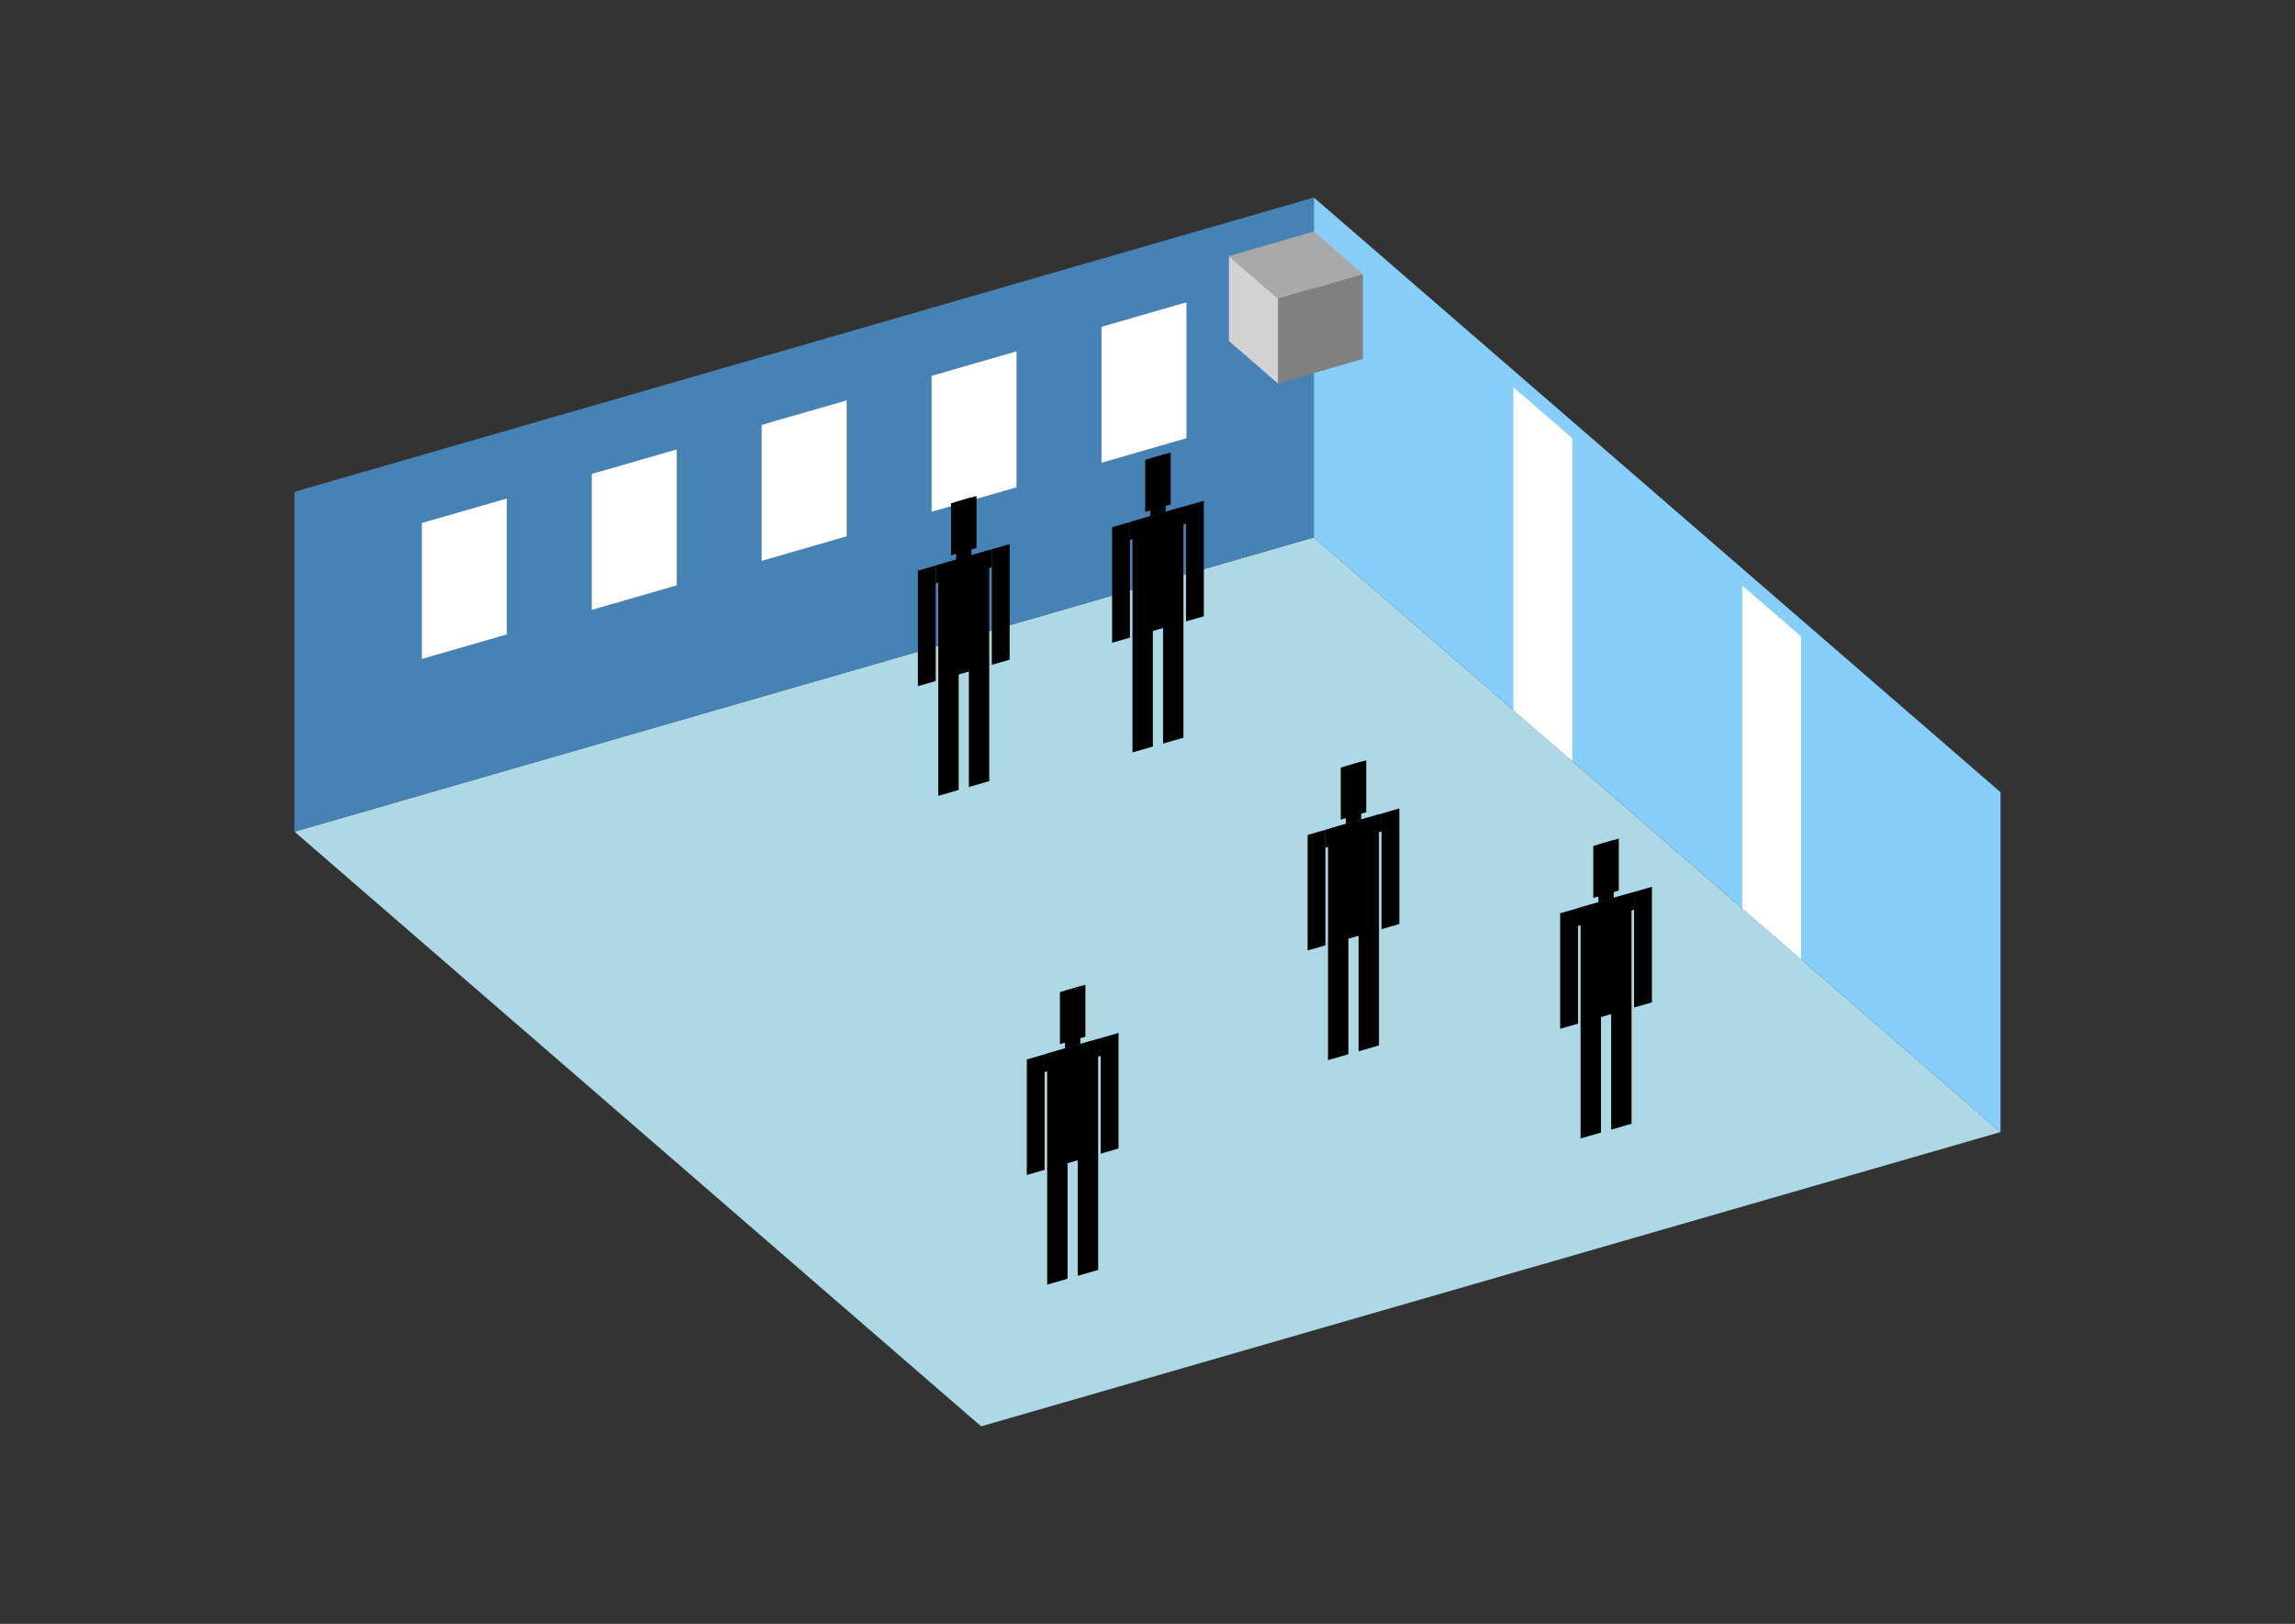 <?xml version="1.0" encoding="UTF-8"?>
<svg
  xmlns="http://www.w3.org/2000/svg"
  width="848"
  height="600"
  style="background-color:white"
>
  <rect width="100%" height="100%" fill="#333333" stroke="none"/>
  <polygon fill="lightblue" points="362.521,527.014 108.799,307.284 485.479,198.546 739.201,418.276" />
  <polygon fill="steelblue" points="108.799,307.284 108.799,181.724 485.479,72.986 485.479,198.546" />
  <polygon fill="lightskyblue" points="739.201,418.276 739.201,292.716 485.479,72.986 485.479,198.546" />
  <polygon fill="white" points="580.927,281.206 580.927,161.924 559.179,143.09 559.179,262.372" />
  <polygon fill="white" points="665.501,354.45 665.501,235.168 643.753,216.334 643.753,335.616" />
  <polygon fill="white" points="155.884,243.468 155.884,193.244 187.274,184.182 187.274,234.406" />
  <polygon fill="white" points="218.664,225.345 218.664,175.121 250.054,166.059 250.054,216.283" />
  <polygon fill="white" points="281.444,207.222 281.444,156.998 312.834,147.936 312.834,198.16" />
  <polygon fill="white" points="344.224,189.099 344.224,138.875 375.614,129.813 375.614,180.037" />
  <polygon fill="white" points="407.004,170.976 407.004,120.752 438.394,111.69 438.394,161.914" />
  <polygon fill="grey" points="472.212,141.689 472.212,110.299 503.602,101.237 503.602,132.627" />
  <polygon fill="lightgrey" points="472.212,141.689 472.212,110.299 454.089,94.604 454.089,125.994" />
  <polygon fill="darkgrey" points="472.212,110.299 454.089,94.604 485.479,85.542 503.602,101.237" />
  <polygon fill="hsl(360.0,50.0%,73.872%)" points="346.69,294.051 346.69,250.934 354.223,248.759 354.223,291.877" />
  <polygon fill="hsl(360.0,50.0%,73.872%)" points="365.524,288.614 365.524,245.497 357.99,247.672 357.99,290.789" />
  <polygon fill="hsl(360.0,50.0%,73.872%)" points="339.156,253.536 339.156,210.845 345.748,208.943 345.748,251.633" />
  <polygon fill="hsl(360.0,50.0%,73.872%)" points="366.466,245.652 366.466,202.962 373.057,201.059 373.057,243.749" />
  <polygon fill="hsl(360.0,50.0%,73.872%)" points="345.748,215.534 345.748,208.943 366.466,202.962 366.466,209.554" />
  <polygon fill="hsl(360.0,50.0%,73.872%)" points="346.69,251.361 346.69,208.671 365.524,203.234 365.524,245.924" />
  <polygon fill="hsl(360.0,50.0%,73.872%)" points="351.398,205.177 351.398,185.966 360.815,183.248 360.815,202.458" />
  <polygon fill="hsl(360.0,50.0%,73.872%)" points="353.282,206.768 353.282,185.423 358.932,183.791 358.932,205.137" />
  <polygon fill="hsl(360.0,50.0%,73.075%)" points="418.448,278.007 418.448,234.89 425.981,232.715 425.981,275.832" />
  <polygon fill="hsl(360.0,50.0%,73.075%)" points="437.282,272.57 437.282,229.453 429.748,231.627 429.748,274.745" />
  <polygon fill="hsl(360.0,50.0%,73.075%)" points="410.914,237.491 410.914,194.801 417.506,192.898 417.506,235.588" />
  <polygon fill="hsl(360.0,50.0%,73.075%)" points="438.223,229.608 438.223,186.917 444.815,185.014 444.815,227.705" />
  <polygon fill="hsl(360.0,50.0%,73.075%)" points="417.506,199.49 417.506,192.898 438.223,186.917 438.223,193.509" />
  <polygon fill="hsl(360.0,50.0%,73.075%)" points="418.448,235.317 418.448,192.626 437.282,187.189 437.282,229.88" />
  <polygon fill="hsl(360.0,50.0%,73.075%)" points="423.156,189.132 423.156,169.922 432.573,167.203 432.573,186.414" />
  <polygon fill="hsl(360.0,50.0%,73.075%)" points="425.04,190.723 425.04,169.378 430.69,167.747 430.69,189.092" />
  <polygon fill="hsl(360.0,50.0%,50.111%)" points="490.698,391.702 490.698,348.584 498.232,346.41 498.232,389.527" />
  <polygon fill="hsl(360.0,50.0%,50.111%)" points="509.532,386.265 509.532,343.148 501.999,345.322 501.999,388.44" />
  <polygon fill="hsl(360.0,50.0%,50.111%)" points="483.165,351.186 483.165,308.496 489.757,306.593 489.757,349.283" />
  <polygon fill="hsl(360.0,50.0%,50.111%)" points="510.474,343.303 510.474,300.612 517.066,298.709 517.066,341.4" />
  <polygon fill="hsl(360.0,50.0%,50.111%)" points="489.757,313.185 489.757,306.593 510.474,300.612 510.474,307.204" />
  <polygon fill="hsl(360.0,50.0%,50.111%)" points="490.698,349.011 490.698,306.321 509.532,300.884 509.532,343.574" />
  <polygon fill="hsl(360.0,50.0%,50.111%)" points="495.407,302.827 495.407,283.617 504.824,280.898 504.824,300.109" />
  <polygon fill="hsl(360.0,50.0%,50.111%)" points="497.29,304.418 497.29,283.073 502.94,281.442 502.94,302.787" />
  <polygon fill="hsl(360.0,50.0%,41.066%)" points="386.932,474.655 386.932,431.538 394.466,429.363 394.466,472.48" />
  <polygon fill="hsl(360.0,50.0%,41.066%)" points="405.766,469.218 405.766,426.101 398.233,428.276 398.233,471.393" />
  <polygon fill="hsl(360.0,50.0%,41.066%)" points="379.399,434.139 379.399,391.449 385.99,389.546 385.99,432.237" />
  <polygon fill="hsl(360.0,50.0%,41.066%)" points="406.708,426.256 406.708,383.566 413.3,381.663 413.3,424.353" />
  <polygon fill="hsl(360.0,50.0%,41.066%)" points="385.99,396.138 385.99,389.546 406.708,383.566 406.708,390.157" />
  <polygon fill="hsl(360.0,50.0%,41.066%)" points="386.932,431.965 386.932,389.274 405.766,383.837 405.766,426.528" />
  <polygon fill="hsl(360.0,50.0%,41.066%)" points="391.641,385.781 391.641,366.57 401.058,363.851 401.058,383.062" />
  <polygon fill="hsl(360.0,50.0%,41.066%)" points="393.524,387.371 393.524,366.026 399.174,364.395 399.174,385.74" />
  <polygon fill="hsl(360.0,50.0%,40.574%)" points="584.019,420.647 584.019,377.529 591.552,375.355 591.552,418.472" />
  <polygon fill="hsl(360.0,50.0%,40.574%)" points="602.853,415.21 602.853,372.092 595.319,374.267 595.319,417.384" />
  <polygon fill="hsl(360.0,50.0%,40.574%)" points="576.485,380.131 576.485,337.441 583.077,335.538 583.077,378.228" />
  <polygon fill="hsl(360.0,50.0%,40.574%)" points="603.794,372.248 603.794,329.557 610.386,327.654 610.386,370.345" />
  <polygon fill="hsl(360.0,50.0%,40.574%)" points="583.077,342.13 583.077,335.538 603.794,329.557 603.794,336.149" />
  <polygon fill="hsl(360.0,50.0%,40.574%)" points="584.019,377.956 584.019,335.266 602.853,329.829 602.853,372.519" />
  <polygon fill="hsl(360.0,50.0%,40.574%)" points="588.727,331.772 588.727,312.562 598.144,309.843 598.144,329.054" />
  <polygon fill="hsl(360.0,50.0%,40.574%)" points="590.611,333.363 590.611,312.018 596.261,310.387 596.261,331.732" />
</svg>
